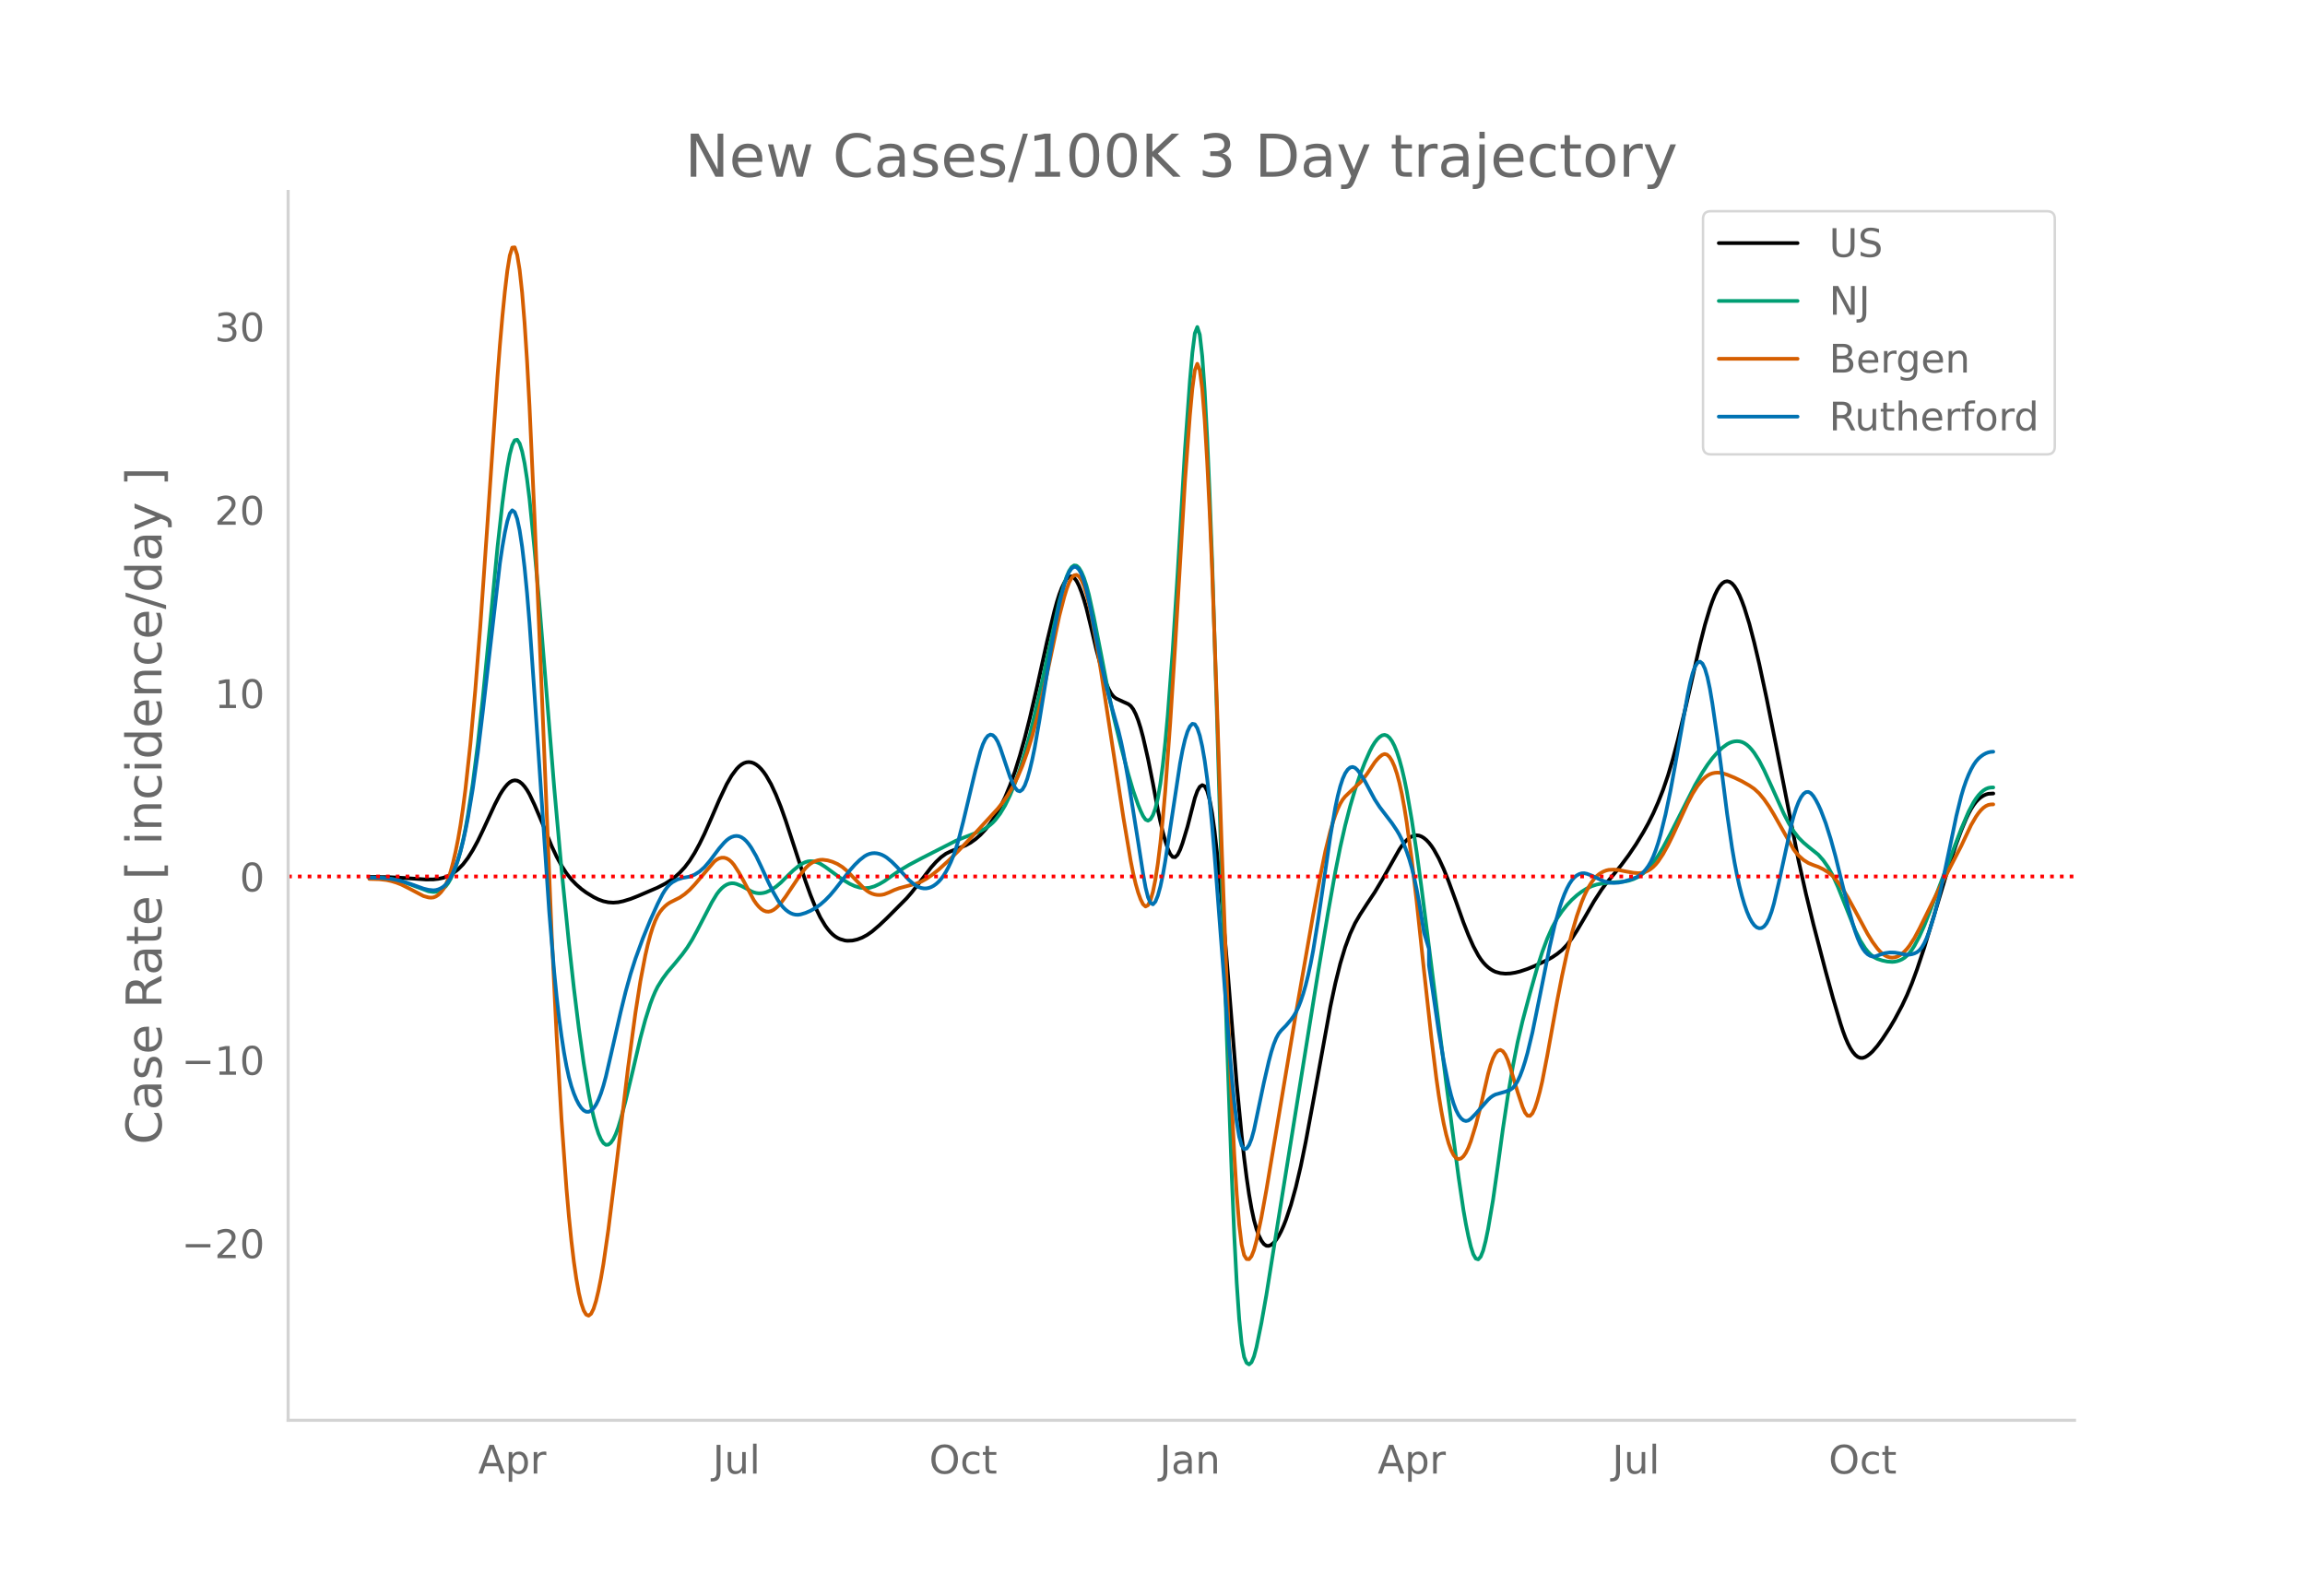 <svg height="864" viewBox="0 0 936 648" width="1248" xmlns="http://www.w3.org/2000/svg" xmlns:xlink="http://www.w3.org/1999/xlink"><defs><style>*{stroke-linecap:butt;stroke-linejoin:round}</style></defs><g id="figure_1"><path d="M0 648h936V0H0z" style="fill:#fff" id="patch_1"/><g id="axes_1"><path d="M117 576.72h725.4V77.76H117z" style="fill:none" id="patch_2"/><path clip-path="url(#pb5ef44d155)" d="m149.973 356.083 8.005.103 6.004.321 9.007.622 3.002-.032 2.001-.224 2.001-.426 2.002-.729 2.001-1.132 2.002-1.543 2-2.04 2.002-2.618 2.002-3.185 2.001-3.684 2.001-4.155 5.004-10.821 2.001-3.833 1.001-1.608 1-1.397 1.001-1.174 1.001-.895 1-.56 1.001-.213 1.001.134 1 .478 1.001.803 1.001 1.113 1 1.418 1.002 1.723 2 4.204 3.003 7.032 4.003 9.827 2.001 4.256 2.002 3.668 2 3.09 2.002 2.519 2.002 2.075 2.001 1.757 2.001 1.467 3.002 1.841 2.002.99 2.001.72 2.002.425 2.001.133 2.001-.16 2.002-.425 3.002-.916 3.002-1.18 8.005-3.443 3.002-1.548 2.002-1.249 2.001-1.464 2.002-1.804 2.001-2.178 2.001-2.635 2.002-3.176 2.001-3.69 2.002-4.09 3.002-6.817 3.002-6.962 3.002-6.343 2.001-3.463 2.001-2.696 1.001-1.037 1-.806 1.002-.57 1-.335 1-.1 1.002.126 1 .345 1.001.563 1 .782 1.001.998 1.001 1.213 1 1.426 2.002 3.484 2.002 4.299 2 4.996 2.002 5.65 5.004 15.327 3.002 9.192 2.001 5.54 2.002 4.961 2.001 4.178 2.001 3.345 1.001 1.37 1 1.183 1.001.995 1.001.807 1 .627 1.001.474 2.002.585 1 .116 2.002-.094 2.001-.44 2.002-.762 2.001-1.079 2.001-1.394 3.003-2.566 3.002-2.839 8.005-8.045 2.001-2.303 4.003-5.111 4.003-5.198 2.001-2.224 2.002-1.881 2.001-1.44 2.002-.987 6.004-2.38 2.001-1.11 2.001-1.425 2.002-1.756 2.001-2.141 2.002-2.543 2-3 2.002-3.515 2.002-4.081 2.001-4.84 2.001-5.648 2.002-6.426 2.001-7.176 2.002-7.9 3.002-12.99 4.002-18.134 3.002-12.441 1.001-3.673 1-3.165 1.002-2.622 1-2.08 1-1.522 1.002-.885 1-.168 1.001.564 1 1.296 1.001 2.003 1.001 2.586 1 3.044 1.001 3.477 2.002 8.194 2.001 8.51 2.002 7.466 1 3.298 1.001 2.888 1 2.367 1.001 1.823 1.001 1.28 1 .782 3.003 1.39 2.001.893 1 .768 1.002 1.33 1 1.941 1 2.555 1.002 3.168 1 3.755 2.002 8.766 2.001 10.027 2.001 10.677 1.001 4.782 1 4.215 1.002 3.648 1 3.04 1 2.217 1.002 1.18 1 .099 1.001-.98 1-2 1.001-2.72 2.002-6.638 3.002-11.703 1-2.802 1.001-1.739 1-.675 1.002.45 1 1.883 1 3.627 1.002 5.432 1 7.237 1.001 8.938 2.001 20.897 2.002 23.226 4.003 49.857 2 20.846 1.002 8.982 1 7.954 1.001 6.868 1 5.767 1.001 4.667 1.001 3.604 1 2.723 1.001 2.024 1.001 1.362 1 .7 1.001.064 1.001-.447 1-.83 1.002-1.188 1-1.545 1-1.9 1.002-2.231 1-2.541 2.002-5.999 2.001-7.236 2.001-8.54 2.002-9.84 3.002-16.21 7.005-38.708 2.001-9.38 2.001-8.05 2.002-6.639 2.001-5.405 2.002-4.346 2.001-3.444 3.002-4.633 3.002-4.498 3.002-5.037 7.005-12.367 1-1.475 1.001-1.265 1.001-1.054 1-.841 1.001-.611 1.001-.365 1-.115 1.002.135 1 .382 1 .618 1.002.84 1 1.061 1.001 1.282 1 1.5 2.002 3.594 2.001 4.344 2.002 5.016 3.002 8.205 3.002 8.452 2.001 5.096 2.002 4.53 2.001 3.715 1 1.528 1.001 1.308 1.001 1.094 1 .912 1.002.76 1 .613 1 .468 2.002.545 2.002.198 2.001-.098 2.001-.328 2.002-.492 3.002-1.007 3.002-1.243 5.003-2.376 2.002-1.111 2.001-1.337 2.002-1.615 2-2.09 2.002-2.615 2.002-3.084 3.002-5.078 4.003-6.955 3.002-4.631 2.001-2.724 3.002-3.578 3.002-3.676 3.002-4.04 3.002-4.437 3.002-4.925 2.002-3.606 2.001-4.005 2.001-4.54 2.002-5.09 2.001-5.831 2.002-6.761 2.001-7.633 3.002-12.56 6.004-26.36 2.002-7.884 2.001-6.685 1-2.871 1.001-2.488 1.001-2.041 1-1.58 1.001-1.12 1.001-.66 1-.207 1.001.241 1.001.689 1 1.135 1.002 1.582 1 2.02 1 2.406 1.002 2.744 2.001 6.472 2.001 7.684 2.002 8.504 3.002 14.038 4.003 20.049 9.006 46.042 3.002 13.42 3.002 12.317 5.003 19.174 3.002 10.959 3.003 10.175 1 3.052 1 2.694 1.002 2.313 1 1.93 1.001 1.549 1 1.168 1.001.788 1.001.408 1 .028 1.001-.332 1.001-.6 1-.774 1.001-.928 2.002-2.315 2.001-2.745 3.002-4.582 2.002-3.381 3.002-5.629 2.001-4.266 2.002-4.844 2-5.423 3.003-9.024 3.002-9.86 7.005-23.25 3.002-9.043 2.001-5.389 2.002-4.785 1-2.104 1.001-1.846 1-1.577 1.001-1.308 1.001-1.047 1-.824 1.002-.64 1-.462 1-.286 2.002-.12h0" style="fill:none;stroke:#000;stroke-linecap:round;stroke-width:1.5" id="line2d_1"/><path clip-path="url(#pb5ef44d155)" d="m149.973 356.376 4.002.072 3.003.219 3.002.466 3.002.745 3.002 1.033 8.005 3.002 2.002.293 1-.075 1.001-.25 1-.424 1.001-.62 1.001-.916 1-1.312 1.001-1.73 1.001-2.147 1-2.563 1.002-3.001 1-3.543 1-4.187 1.002-4.853 1-5.518 2.002-13.036 2.001-15.713 2.001-18.352 3.003-30.355 3.002-31.288 2.001-17.997 1-7.683 1.001-6.733 1.001-5.417 1-3.735 1.001-1.979 1.001-.223 1 1.52 1.001 3.203 1.001 4.823 1 6.431 1.002 8.04 2 20.12 2.002 22.622 3.002 37.08 3.002 37.14 3.003 33.497 3.002 30.043 2.001 18.094 2.001 16.268 2.002 14.362 2.001 12.126 1 5.102 1.001 4.457 1.001 3.799 1 3.08 1.002 2.299 1 1.505 1 .712 1.002-.068 1-.782 1.001-1.43 1-2.064 1.001-2.697 1.001-3.292 2.001-7.555 3.003-12.51 3.002-12.937 2.001-7.453 2.001-6.327 1.001-2.687 1-2.358 1.001-2.026 2.002-3.226 2.001-2.716 3.002-3.517 3.002-3.68 2.002-2.755 2.001-3.198 2.001-3.677 6.005-11.547 2.001-3.3 1-1.309 1.001-1.074 1.001-.843 1-.616 1.001-.397 1.001-.178 1 .039 1.001.244 2.002.823 2.001 1.045 2.002 1.122 1 .411 1.001.269 1 .126 1.001-.016 1.001-.145 1-.267 2.002-.89 2.002-1.337 2-1.681 3.003-3.024 2.001-1.902 2.002-1.645 2.001-1.32 1-.442 1.002-.273 1-.106 1 .06 1.002.204 1 .331 1.001.453 2.001 1.262 7.005 5.121 3.002 1.79 2.002.91 2.001.591 2.001.25 2.002-.164 2.001-.596 2.002-.929 2-1.165 3.003-2.126 3.002-2.063 4.003-2.404 5.003-2.649 14.01-7.146 3.002-1.217 7.005-2.71 2.001-1.107 2.002-1.445 1-.894 1-1.054 2.002-2.617 2.002-3.315 2.001-4.102 2.001-4.91 2.002-5.722 2.001-6.536 2.002-7.343 2.001-8.129 3.002-13.545 7.005-32.626 2.001-7.156 1-2.908 1.002-2.287 1-1.507 1.001-.694 1 .12 1.001.921 1.001 1.67 1 2.364 1.001 3.048 1.001 3.731 2.002 9.151 3.002 15.321 3.002 15.669 2.001 9.226 3.002 12.178 3.002 11.36 2.002 6.792 2 5.702 1.002 2.435 1 2.094 1.001 1.43 1 .443 1.001-.609 1.001-1.66 1-2.766 1.001-4.152 1.001-5.816 1-7.537 1.002-9.257 1-10.94 2.002-26.177 2.001-31.296 3.002-50.622 2.001-27.8 1.001-11.404 1-7.862 1.001-2.56 1.001 3.094 1 8.747 1.002 14.244 1 18.952 1 22.872 1.002 26.635 2.001 64.11 2.001 68.415 2.002 62.417 2.001 55.714 1 23.764 1.002 19.316 1 14.61 1 9.903 1.002 5.466 1 2.37 1.001.617 1-.868 1.001-2.352 1.001-3.743 2.001-9.782 2.002-11.308 5.003-31.432 16.011-99.69 4.003-24.001 3.002-16.82 2.001-10.005 2.002-8.819 2.001-7.75 2.002-6.798 2.001-5.9 2.001-5.193 2.002-4.524 1-1.93 1.001-1.619 1-1.296 1.002-.973 1-.633 1-.202 1.002.316 1 .854 1.001 1.39 1 1.927 1.001 2.471 1.001 3.05 1 3.662 1.001 4.282 1.001 4.902 2.001 11.504 2.002 13.194 2.001 14.7 5.004 39.584 5.003 39.549 5.004 38.06 2.001 13.532 1 5.696 1.001 4.964 1.001 4.175 1 3.1 1.001 1.743 1.001.326 1-1.089 1.001-2.504 1.001-3.854 1-4.873 2.002-11.746 2.002-14.154 2.001-14.682 2.001-13.327 2.002-11.849 2.001-10.207 2.002-8.552 3.002-11.263 3.002-10.56 2.001-6.199 2.001-5.358 2.002-4.522 2.001-3.687 2.002-2.934 2-2.5 2.002-2.146 2.002-1.806 2.001-1.515 2.001-1.235 2.002-.953 2.001-.665 2.002-.405 3.002-.347 6.004-.45 2.001-.366 2.002-.649 2-.968 2.002-1.419 2.002-1.903 2.001-2.382 2.001-2.854 2.002-3.322 3.002-5.6 10.007-19.777 3.002-5.141 2.001-3.038 2.002-2.69 2.001-2.313 2.001-1.913 2.002-1.478 1-.53 1.001-.38 1-.23 1.002-.08 1 .076 1 .257 1.002.462 1 .674 1.001.885 1 1.094 1.001 1.292 2.002 3.141 2.001 3.866 3.002 6.56 5.004 11.144 2.001 3.85 2.001 3.294 2.002 2.602 2.001 1.986 2.002 1.696 4.002 3.199 2.002 2.266 2.001 2.862 2.001 3.591 2.002 4.457 7.005 17.615 2.001 4.03 2.001 3.157 1.001 1.263 1 1.065 1.001.87 1.001.672 1 .488 2.002.655 2.002.413 2.001.142 1-.086 1.001-.204 1.001-.324 1-.451 1.001-.628 1.001-.854 1-1.089 1.002-1.323 1-1.56 2.002-3.766 2.001-4.427 2.001-5.02 13.01-34.26 3.001-7.02 2.002-3.783 1-1.547 1.001-1.316 1-1.087 1.002-.859 1-.63 1-.402 1.002-.175 1-.03h0" style="fill:none;stroke:#009e73;stroke-linecap:round;stroke-width:1.5" id="line2d_2"/><path clip-path="url(#pb5ef44d155)" d="m149.973 356.906 4.002.115 3.003.344 2 .436 2.002.61 2.002.789 3.002 1.5 6.004 3.17 2.001.542 1.001.102 1-.098 1.001-.379 1.001-.677 1-.974 1.001-1.3 1.001-1.774 1-2.393 1.001-3.04 1.001-3.688 1-4.336 1.002-5.01 1-5.818 1-6.755 1.002-7.72L191 302.225l2.001-21.978 2.002-25.428 3.002-43.024 4.003-58.847 1-12.945 1.001-11.501 1-10.059 1.001-8.476 1.001-6.197 1-3.222 1.001-.108 1.001 3.006 1 6.117 1.001 9.206 1.001 12.275 1 15.339 1.002 18.403 2 44.251 3.003 72.312 4.003 97.961 2.001 41.113 2.002 34.369 2 27.806 1.002 11.46 1 9.852 1.001 8.364 1 6.991 1.001 5.641 1.001 4.292 1 2.953 1.001 1.669 1.001.437 1-.783 1.001-2.003 1.001-3.187 1-4.19 1.002-5.015 1-5.803 2.002-13.918 3.002-24.088 5.003-41.741 3.002-22.293 2.002-12.83 2.001-10.47 1-4.343 1.001-3.77 1.001-3.217 1-2.665 1.001-2.116 1.001-1.596 1-1.23 1.001-1.018 1.001-.836 1-.656 4.004-2.017 2.001-1.39 2.001-1.732 2.002-2.11 8.005-9.395 1.001-.776 1-.518 1.001-.259 1.001.003 1 .283 1.001.578 1.001.877 1 1.177 2.002 3.11 2.002 3.607 4.002 7.548 1.001 1.448 1 1.2 1.001.947 1.001.675 1 .38 1.001.084 1.001-.214 1-.5 1.002-.738 1-.923 1-1.098 2.002-2.707 6.004-8.957 2.002-2.53 1-.991 1.001-.804 1-.62 1.002-.46 1-.32 1.001-.185 1-.05 2.002.263 2.001.591 2.002.88 2.001 1.247 2.002 1.689 3.002 3.114 4.002 4.072 1.001.797 1 .638 1.001.479 1.001.32 1 .178 1.002.047 1-.08 1-.21 2.002-.785 2.002-.936 2.001-.74 4.003-1.078 3.002-.795 2.001-.801 2.002-1.11 2.001-1.358 3.002-2.376 4.003-3.626 4.003-3.958 6.004-6.302 10.007-10.862 2.001-2.513 2.001-2.867 2.002-3.361 2.001-3.921 2.002-4.716 2-5.573 2.002-6.52 2.002-7.554 2.001-8.5 3.002-13.784 4.003-18.959 2.001-7.732 1-3.255 1.002-2.65 1-1.853 1.001-1.022 1-.19 1.001.644 1.001 1.475 1 2.305 1.001 3.137 1.001 3.967 1 4.756 2.002 11.023 2.002 12.343 9.006 58.835 3.002 17.829 1 4.954 1.001 4.228 1 3.504 1.002 2.779 1 1.991 1.001.892 1-.521 1.001-1.996 1.001-3.471 1-4.961 1.001-6.528 1.001-8.173 1-9.83 1.002-11.491 2-27.395 2.002-31.213 4.003-67.08 2.001-26.826 1.001-10.796 1-7.458 1.001-2.624 1.001 2.51 1 7.641 1.002 12.615 1 16.792 1 20.17 1.002 23.39 2.001 56.05 2.001 59.528 2.002 54 2.001 47.86 1 20.284 1.002 16.388 1 12.274 1 8.16 1.002 4.281 1 1.584 1.001.07 1-1.211 1.001-2.49 1.001-3.693 2.001-9.475 2.002-11.017 12.008-71.81 7.005-40.116 3.002-16.246 2.001-9.75 2.002-8.102 1-3.42 1.001-2.988 1-2.546 1.001-2.102 1.001-1.659 1-1.249 3.003-2.88 3.002-2.71 1-1.096 2.002-2.69 3.002-4.514 1-1.208 1.002-1.02 1-.79 1-.366 1.002.258 1 .921 1.001 1.585 1 2.247 1.001 2.928 1.001 3.693 1 4.543 1.001 5.409 1.001 6.275 2.001 14.872 2.002 16.944 3.002 28.289 3.002 27.278 2.001 16.342 1.001 7.046 1 6.165 1.001 5.284 1.001 4.411 1 3.577 1.002 2.783 1 1.995 1 1.21 1.002.438 1-.253 1.001-.864 1-1.46 1.001-2.055 1.001-2.626 2.001-6.482 2.002-7.725 3.002-13.134 1-3.567 1.001-2.76 1-1.954 1.002-1.143 1-.314 1.001.535 1 1.387 1.001 2.24 1.001 3.012 3.002 9.959 2.002 6.034 1 2.29 1 1.24 1.002.1 1-1.037 1.001-2.13 1-3.003 1.001-3.656 1.001-4.264 2.001-10.294 4.003-22.142 2.002-10.285 2-9.249 2.002-8.1 2.002-6.943 2.001-5.748 1-2.422 1.001-2.126 1.001-1.85 1-1.597 1.002-1.345 1-1.096 1-.855 1.002-.66 1-.51 1.001-.372 1-.231 2.002-.102 2.001.167 3.002.596 3.003.534 2 .16 1.002-.077 1-.204 1.001-.33 1-.463 1.001-.624 1.001-.815 1-1.012 1.001-1.208 2.002-3 2.001-3.617 2.002-4.073 6.004-13.018 2.001-3.815 2.002-3.165 2-2.482 1.002-.954 1-.757 1.001-.56 1-.367 1.001-.209 1.001-.08 1 .04 1.001.162 2.002.623 3.002 1.22 3.002 1.449 3.002 1.705 2.001 1.359 2.002 1.845 2.001 2.404 2.002 2.89 2 3.302 8.006 14.188 1.001 1.338 1 1.148 2.002 1.775 2.002 1.265 2 .822 2.002.723 2.002.969 2.001 1.238 1 .769 1.001.92 2.002 2.323 2.001 2.911 2.002 3.291 3.002 5.496 5.003 9.309 2.001 3.236 2.002 2.723 1 1.127 1.001.925 1 .717 1.002.508 1 .3 1.001.098 1-.103 1.001-.3 1.001-.5 1-.697 1.001-.89 1.001-1.08 1-1.268 2.002-3.101 2.002-3.752 4.002-8.117 4.003-8.072 9.006-17.46 4.003-8.48 2.001-3.423 1.001-1.432 1-1.213 1.002-.962 1-.707 1-.45 1.002-.194 1-.032h0" style="fill:none;stroke:#d55e00;stroke-linecap:round;stroke-width:1.5" id="line2d_3"/><path clip-path="url(#pb5ef44d155)" d="m149.973 356.379 5.003.113 3.002.273 3.002.511 3.002.771 4.003 1.365 4.003 1.435 2.001.483 2.002.203 1-.108 1.001-.274 1-.44 1.001-.622 1.001-.899 1-1.264 1.001-1.65 1.001-2.034 1-2.42 1.002-2.822 1-3.314 1-3.898L189 337.29l1-5.099 2.002-11.978 2.001-14.278 2.001-16.51 7.005-60.798 1.001-6.658 1-5.692 1.001-4.64 1.001-3.163 1-1.259 1.001.732 1.001 2.721 1 4.7 1.001 6.612 1.001 8.464 1 10.302 1.002 12.14 2 28.578 6.005 88.711 2.001 24.335 1.001 10.069 1 8.706 1.002 7.522 1 6.516 1 5.545 1.002 4.575 1 3.646 1.001 2.927 1 2.421 1.001 1.955 1.001 1.49 1 1.021 1.001.537 1.001.037 1-.467 1.001-.971 1.001-1.479 1-2.01 1.002-2.567 1-3.126 1-3.687 2.002-8.653 4.003-17.606 2.001-8.154 2.002-7.212 2.001-6.266 3.002-8.237 3.002-7.365 3.002-6.655 2.002-3.936 1-1.623 1.001-1.346 1-1.072 1.002-.809 2-1.098 2.002-.622 3.002-.55 2.002-.808 2.001-1.259 2.002-1.783 2-2.326 4.004-5.324 2.001-2.303 1-.968 1.001-.765 1.001-.548 1-.333 1.001-.112 1.001.132 1 .399 1.002.67 1 .942 1 1.205 1.002 1.436 2.001 3.45 2.001 4.179 3.002 6.542 2.002 4.029 2.001 3.458 1 1.408 1.002 1.19 1 .973 1.001.773 1 .585 1.001.4 1.001.215 1 .031 1.001-.143 2.002-.604 2.001-.858 2.002-1.115 2.001-1.422 2.001-1.74 2.002-2.059 2.001-2.376 6.004-7.698 2.002-2.268 2.001-1.945 2.001-1.56 1.001-.56 1-.393 1.001-.227 1.001-.063 1 .089 1.002.23 1 .367 1 .506 1.002.644 2.001 1.657 2.001 1.983 5.004 5.452 2.001 1.7 1 .673 1.002.51 1 .341 1 .17h1.002l1-.177 1.001-.355 1-.537 1.001-.717 1.001-.903 1-1.116 1.001-1.358 1.001-1.604 1-1.85 1.002-2.113 1-2.445 1-2.852 1.002-3.273 2.001-7.77 5.003-21.004 2.002-7.6 1-2.87 1.001-2.084 1-1.3 1.002-.521 1 .233 1 .96 1.002 1.683 1 2.407 4.003 11.926 1 2.326 1.001 1.937 1.001 1.265 1 .31 1.002-.703 1-1.714 1-2.695 1.002-3.522 1-4.195 1.001-4.836 2.001-11.535 4.003-24.825 2.001-11.745 2.002-10.28 1-4.225 1.001-3.601 1-2.962 1.002-2.246 1-1.453 1.001-.644 1 .166 1.001.979 1.001 1.82 1 2.686 1.001 3.56 1.001 4.43 5.004 25.81 2.001 8.7 2.001 7.802 3.002 10.637 1.001 4.14 1 4.727 2.002 11.167L462.188 342l2.001 12.851 1.001 5.555 1 3.987 1.001 2.271 1.001.555 1-1.107 1.001-2.495 1.001-3.61 1-4.668 1.002-5.728 6.004-39.642 1-5.33 1.001-4.314 1-3.23 1.001-2.148 1.001-1.036 1 .209 1.001 1.586 1.001 2.992 1 4.397 1.002 5.813 1 7.285 1 8.811 1.002 10.35 1 11.888 6.004 78.521 1.001 11.601 1 10.246 1.002 8.13 1 5.864 1 3.596 1.002 1.427 1-.247 1.001-1.43 1-2.513 1.001-3.596 2.002-9.574 2.001-9.57 2.001-8.662 1.001-3.77 1-3.157 1.002-2.508 1-1.858 1-1.271 2.002-2.027 2.002-2.357 1-1.357 1.001-1.64 1-2.077 1.001-2.547 1.001-3.015 1-3.495 1.002-4.034 1-4.632 1-5.24 2.002-12.308 5.004-34.218 2.001-11.625 1-4.735 1.001-3.888 1.001-3.042 1-2.216 1.002-1.489 1-.86 1-.25 1.002.357 1 .929 1.001 1.31 2.001 3.162 2.002 3.754 2.001 3.722 2.002 3.068 5.003 6.555 2.001 2.99 1.001 1.716 1 2.002 1.001 2.308 1.001 2.613 1 2.948 1.001 3.428 1.001 4.053 1 4.706 1.002 5.36 2 12.344 2.002 6.558v6.705l4.003 27.09 2.001 11.74 2.002 9.946 1 4.03 1.001 3.336 1 2.642 1.002 1.962 1 1.354 1.001.817 1 .296 1.001-.227 1.001-.707 2.001-2.048 3.002-3.395 2.002-2.28 1-.912 1.001-.709 1-.505 2.002-.562 2.002-.575 2.001-.79 1-.707 1.001-1.167 1.001-1.663 1-2.161 1.002-2.652 1-3.11 1-3.534 2.002-8.325 3.002-14.753 4.003-19.979 2.001-8.648 2.002-7.146 1-3.008 1.001-2.63 1-2.25 1.002-1.873 1-1.494 1.001-1.126 1-.81 1.001-.546 1.001-.294 1-.042 1.001.194 2.002.738 3.002 1.424 2.001.884 2.002.527 2.001.173 2.001-.126 2.002-.407 3.002-.93 2.001-.752 1-.513 1.002-.708 1-.92 1.001-1.133 1-1.364 1.001-1.69 1.001-2.114 1-2.557 1.001-2.999 1.001-3.441 2.002-8.144 2-9.58 2.002-10.913 5.004-28.2 1-4.861 1.001-3.822 1-2.694 1.002-1.566 1-.423 1 .796 1.002 2.09 1 3.397 1.001 4.707 1 5.934 2.002 13.886 2.001 15.224 2.002 15.819 2.001 13.766 1 5.865 1.002 5.187 1 4.522 1 3.927 1.002 3.401 1 2.89 1.001 2.376 1 1.867 1.001 1.365 1.001.87 1 .377 1.001-.116 1.001-.63 1-1.243 1.002-1.959 1-2.694 1-3.43 2.002-8.608 5.004-23.016 1-3.826 1.001-3.204 1-2.58 1.001-1.957 1.001-1.332 1-.705 1.002-.077 1 .551 1 1.15 1.002 1.606 1 1.917 1.001 2.2 2.001 5.252 2.002 6.339 2.001 7.245 3.002 12.23 2.002 7.88 2.001 7.2 1 3.19 1.001 2.747 1.001 2.28 1 1.813 1.001 1.358 1.001.962 1 .629 1.001.306 1.001-.017 2.002-.725 2-.637 2.002-.275 2.002.043 2.001.317 2.001.456 1.001.094 1-.04 1.002-.173 1-.307 1-.47 1.002-.772 1-1.218 1.001-1.692 1-2.165 1.001-2.626 2.002-6.382 2.001-7.684 2.001-8.83 3.003-14.27 2-9.662 2.002-8.138 1.001-3.35 1-2.882 1.001-2.476 1.001-2.127 1-1.793 1.001-1.456 1.001-1.135 1-.885 1.002-.705 1-.54 1-.374 1.002-.21 1-.063h0" style="fill:none;stroke:#0072b2;stroke-linecap:round;stroke-width:1.5" id="line2d_4"/><path clip-path="url(#pb5ef44d155)" d="M117 355.897h725.4" style="fill:none;stroke:red;stroke-dasharray:1.5,2.475;stroke-dashoffset:0;stroke-width:1.5" id="line2d_5"/><path d="M117 576.72V77.76" style="fill:none;stroke:#d3d3d3;stroke-linecap:square;stroke-linejoin:miter;stroke-width:1.25" id="patch_3"/><path d="M117 576.72h725.4" style="fill:none;stroke:#d3d3d3;stroke-linecap:square;stroke-linejoin:miter;stroke-width:1.25" id="patch_4"/><g id="matplotlib.axis_1"><g id="xtick_1"><g style="fill:#696969" transform="matrix(.16 0 0 -.16 194.173 598.378)" id="text_1"><defs><path d="M34.188 63.188 20.797 26.906h26.812zm-5.579 9.718h11.188L67.578 0h-10.25l-6.64 18.703h-32.86L11.188 0H.78z" id="DejaVuSans-65"/><path d="M18.11 8.203v-29H9.077v75.484h9.031v-8.296q2.844 4.875 7.157 7.234Q29.594 56 35.594 56q9.968 0 16.187-7.906 6.235-7.907 6.235-20.797T51.78 6.484q-6.218-7.906-16.187-7.906-6 0-10.328 2.375-4.313 2.375-7.157 7.25zm30.578 19.094q0 9.906-4.079 15.547-4.078 5.64-11.203 5.64-7.14 0-11.218-5.64-4.079-5.64-4.079-15.547 0-9.906 4.078-15.547 4.079-5.64 11.22-5.64 7.124 0 11.202 5.64t4.078 15.547z" id="DejaVuSans-112"/><path d="M41.11 46.297q-1.516.875-3.297 1.281Q36.03 48 33.89 48q-7.625 0-11.703-4.953-4.079-4.953-4.079-14.234V0H9.08v54.688h9.03v-8.5q2.844 4.984 7.375 7.39Q30.031 56 36.531 56q.922 0 2.047-.125 1.125-.11 2.484-.36z" id="DejaVuSans-114"/></defs><use xlink:href="#DejaVuSans-65"/><use x="68.408" xlink:href="#DejaVuSans-112"/><use x="131.885" xlink:href="#DejaVuSans-114"/></g></g><g id="xtick_2"><g style="fill:#696969" transform="matrix(.16 0 0 -.16 289.423 598.378)" id="text_2"><defs><path d="M9.813 72.906h9.859V5.078q0-13.187-5-19.14-5-5.954-16.094-5.954h-3.75v8.297h3.078q6.531 0 9.219 3.672Q9.813-4.39 9.813 5.078z" id="DejaVuSans-74"/><path d="M8.5 21.578v33.11h8.984V21.922q0-7.766 3.016-11.656 3.031-3.875 9.094-3.875 7.265 0 11.484 4.64 4.234 4.64 4.234 12.656v31h8.985V0h-8.984v8.406Q42.047 3.422 37.718 1q-4.313-2.422-10.032-2.422-9.421 0-14.312 5.86Q8.5 10.296 8.5 21.578zM31.11 56z" id="DejaVuSans-117"/><path d="M9.422 75.984h8.984V0H9.422z" id="DejaVuSans-108"/></defs><use xlink:href="#DejaVuSans-74"/><use x="29.492" xlink:href="#DejaVuSans-117"/><use x="92.871" xlink:href="#DejaVuSans-108"/></g></g><g id="xtick_3"><g style="fill:#696969" transform="matrix(.16 0 0 -.16 377.306 598.378)" id="text_3"><defs><path d="M39.406 66.219q-10.75 0-17.078-8.016-6.312-8-6.312-21.828 0-13.766 6.312-21.781 6.328-8 17.078-8 10.735 0 17.016 8 6.281 8.015 6.281 21.781 0 13.828-6.281 21.828-6.281 8.016-17.016 8.016zm0 8q15.328 0 24.5-10.281 9.188-10.282 9.188-27.563 0-17.234-9.188-27.516-9.172-10.28-24.5-10.28-15.375 0-24.593 10.25-9.204 10.265-9.204 27.546t9.204 27.563q9.218 10.28 24.593 10.28z" id="DejaVuSans-79"/><path d="M48.781 52.594v-8.407q-3.812 2.11-7.64 3.157-3.828 1.047-7.735 1.047-8.75 0-13.593-5.547-4.829-5.532-4.829-15.547 0-10.016 4.829-15.563 4.843-5.53 13.593-5.53 3.907 0 7.735 1.046 3.828 1.047 7.64 3.156V2.094Q45.016.344 40.984-.531q-4.015-.89-8.562-.89-12.36 0-19.64 7.765-7.266 7.765-7.266 20.953 0 13.375 7.343 21.031Q20.22 56 33.016 56q4.14 0 8.093-.86 3.953-.843 7.672-2.546z" id="DejaVuSans-99"/><path d="M18.313 70.219V54.688h18.5v-6.985h-18.5V18.016q0-6.688 1.828-8.594 1.828-1.906 7.453-1.906h9.218V0h-9.218q-10.407 0-14.36 3.875-3.953 3.89-3.953 14.14v29.688H2.687v6.984h6.594V70.22z" id="DejaVuSans-116"/></defs><use xlink:href="#DejaVuSans-79"/><use x="78.711" xlink:href="#DejaVuSans-99"/><use x="133.691" xlink:href="#DejaVuSans-116"/></g></g><g id="xtick_4"><g style="fill:#696969" transform="matrix(.16 0 0 -.16 470.87 598.378)" id="text_4"><defs><path d="M34.281 27.484q-10.89 0-15.093-2.484-4.204-2.484-4.204-8.5 0-4.781 3.157-7.594 3.156-2.797 8.562-2.797 7.485 0 12 5.297 4.516 5.297 4.516 14.078v2zm17.922 3.72V0H43.22v8.297Q40.14 3.328 35.547.953q-4.594-2.375-11.234-2.375-8.391 0-13.36 4.719Q6 8.016 6 15.922q0 9.219 6.172 13.906 6.187 4.688 18.437 4.688h12.61v.89q0 6.203-4.078 9.594-4.078 3.39-11.453 3.39-4.688 0-9.141-1.124-4.438-1.125-8.531-3.375v8.312q4.921 1.906 9.562 2.844 4.64.953 9.031.953 11.875 0 17.735-6.156 5.86-6.14 5.86-18.64z" id="DejaVuSans-97"/><path d="M54.89 33.016V0h-8.984v32.719q0 7.765-3.031 11.61-3.031 3.858-9.078 3.858-7.281 0-11.484-4.64-4.204-4.625-4.204-12.64V0H9.08v54.688h9.03v-8.5q3.235 4.937 7.594 7.374Q30.078 56 35.797 56q9.422 0 14.25-5.828 4.844-5.828 4.844-17.156z" id="DejaVuSans-110"/></defs><use xlink:href="#DejaVuSans-74"/><use x="29.492" xlink:href="#DejaVuSans-97"/><use x="90.771" xlink:href="#DejaVuSans-110"/></g></g><g id="xtick_5"><g style="fill:#696969" transform="matrix(.16 0 0 -.16 559.424 598.378)" id="text_5"><use xlink:href="#DejaVuSans-65"/><use x="68.408" xlink:href="#DejaVuSans-112"/><use x="131.885" xlink:href="#DejaVuSans-114"/></g></g><g id="xtick_6"><g style="fill:#696969" transform="matrix(.16 0 0 -.16 654.675 598.378)" id="text_6"><use xlink:href="#DejaVuSans-74"/><use x="29.492" xlink:href="#DejaVuSans-117"/><use x="92.871" xlink:href="#DejaVuSans-108"/></g></g><g id="xtick_7"><g style="fill:#696969" transform="matrix(.16 0 0 -.16 742.558 598.378)" id="text_7"><use xlink:href="#DejaVuSans-79"/><use x="78.711" xlink:href="#DejaVuSans-99"/><use x="133.691" xlink:href="#DejaVuSans-116"/></g></g></g><g id="matplotlib.axis_2"><g id="ytick_1"><g style="fill:#696969" transform="matrix(.16 0 0 -.16 73.733 510.877)" id="text_8"><defs><path d="M10.594 35.5h62.593v-8.297H10.594z" id="DejaVuSans-8722"/><path d="M19.188 8.297h34.421V0H7.33v8.297q5.609 5.812 15.296 15.594 9.703 9.797 12.188 12.64 4.734 5.313 6.609 9 1.89 3.688 1.89 7.25 0 5.813-4.078 9.469-4.078 3.672-10.625 3.672-4.64 0-9.797-1.61-5.14-1.609-11-4.89v9.969Q13.767 71.78 18.938 73q5.188 1.219 9.485 1.219 11.328 0 18.062-5.672 6.735-5.656 6.735-15.125 0-4.5-1.688-8.531-1.672-4.016-6.125-9.485-1.218-1.422-7.765-8.187-6.532-6.766-18.453-18.922z" id="DejaVuSans-50"/><path d="M31.781 66.406q-7.61 0-11.453-7.5Q16.5 51.422 16.5 36.375q0-14.984 3.828-22.484 3.844-7.5 11.453-7.5 7.672 0 11.5 7.5 3.844 7.5 3.844 22.484 0 15.047-3.844 22.531-3.828 7.5-11.5 7.5zm0 7.813q12.266 0 18.735-9.703 6.468-9.688 6.468-28.141 0-18.406-6.468-28.11-6.47-9.687-18.735-9.687-12.25 0-18.718 9.688-6.47 9.703-6.47 28.109 0 18.453 6.47 28.14Q19.53 74.22 31.78 74.22z" id="DejaVuSans-48"/></defs><use xlink:href="#DejaVuSans-8722"/><use x="83.789" xlink:href="#DejaVuSans-50"/><use x="147.412" xlink:href="#DejaVuSans-48"/></g></g><g id="ytick_2"><g style="fill:#696969" transform="matrix(.16 0 0 -.16 73.733 436.427)" id="text_9"><defs><path d="M12.406 8.297h16.11v55.625l-17.532-3.516v8.985l17.438 3.515h9.86V8.296H54.39V0H12.406z" id="DejaVuSans-49"/></defs><use xlink:href="#DejaVuSans-8722"/><use x="83.789" xlink:href="#DejaVuSans-49"/><use x="147.412" xlink:href="#DejaVuSans-48"/></g></g><g id="ytick_3"><use xlink:href="#DejaVuSans-48" style="fill:#696969" transform="matrix(.16 0 0 -.16 97.32 361.976)" id="text_10"/></g><g id="ytick_4"><g style="fill:#696969" transform="matrix(.16 0 0 -.16 87.14 287.526)" id="text_11"><use xlink:href="#DejaVuSans-49"/><use x="63.623" xlink:href="#DejaVuSans-48"/></g></g><g id="ytick_5"><g style="fill:#696969" transform="matrix(.16 0 0 -.16 87.14 213.075)" id="text_12"><use xlink:href="#DejaVuSans-50"/><use x="63.623" xlink:href="#DejaVuSans-48"/></g></g><g id="ytick_6"><g style="fill:#696969" transform="matrix(.16 0 0 -.16 87.14 138.625)" id="text_13"><defs><path d="M40.578 39.313Q47.656 37.797 51.625 33q3.984-4.781 3.984-11.813 0-10.78-7.422-16.703-7.421-5.906-21.093-5.906-4.578 0-9.438.906-4.86.907-10.031 2.72v9.515q4.094-2.39 8.969-3.61 4.89-1.218 10.218-1.218 9.266 0 14.125 3.656 4.86 3.656 4.86 10.64 0 6.454-4.516 10.079-4.515 3.64-12.562 3.64h-8.5v8.11h8.89q7.266 0 11.125 2.906 3.86 2.906 3.86 8.375 0 5.61-3.985 8.61-3.968 3.015-11.39 3.015-4.063 0-8.703-.89-4.641-.876-10.203-2.72v8.782q5.624 1.562 10.53 2.344 4.907.78 9.25.78 11.235 0 17.766-5.109 6.547-5.093 6.547-13.78 0-6.063-3.468-10.235-3.47-4.172-9.86-5.782z" id="DejaVuSans-51"/></defs><use xlink:href="#DejaVuSans-51"/><use x="63.623" xlink:href="#DejaVuSans-48"/></g></g><g style="fill:#696969" transform="matrix(0 -.2 -.2 0 65.573 464.8)" id="text_14"><defs><path d="M64.406 67.281v-10.39q-4.984 4.64-10.625 6.922-5.64 2.296-11.984 2.296-12.5 0-19.14-7.64-6.641-7.64-6.641-22.094 0-14.406 6.64-22.047 6.64-7.64 19.14-7.64 6.345 0 11.985 2.296 5.64 2.297 10.625 6.938V5.609Q59.234 2.094 53.437.33q-5.78-1.75-12.218-1.75-16.563 0-26.094 10.124-9.516 10.14-9.516 27.672 0 17.578 9.516 27.703 9.531 10.14 26.094 10.14 6.531 0 12.312-1.734 5.797-1.734 10.875-5.203z" id="DejaVuSans-67"/><path d="M44.281 53.078v-8.5q-3.797 1.953-7.906 2.922-4.094.984-8.5.984-6.688 0-10.031-2.047-3.344-2.046-3.344-6.156 0-3.125 2.39-4.906 2.391-1.781 9.626-3.39l3.078-.688q9.562-2.047 13.593-5.781 4.032-3.735 4.032-10.422 0-7.625-6.032-12.078-6.03-4.438-16.578-4.438-4.39 0-9.156.86Q10.688.296 5.422 2v9.281q4.984-2.594 9.812-3.89 4.829-1.282 9.579-1.282 6.343 0 9.75 2.172 3.421 2.172 3.421 6.125 0 3.656-2.468 5.61-2.453 1.953-10.813 3.765l-3.125.735q-8.344 1.75-12.062 5.39-3.704 3.64-3.704 9.985 0 7.718 5.47 11.906Q16.75 56 26.811 56q4.97 0 9.36-.734 4.406-.72 8.11-2.188z" id="DejaVuSans-115"/><path d="M56.203 29.594v-4.39H14.891q.593-9.282 5.593-14.142 5-4.859 13.938-4.859 5.172 0 10.031 1.266 4.86 1.265 9.656 3.812v-8.5Q49.266.734 44.187-.344 39.11-1.422 33.892-1.422q-13.094 0-20.735 7.61-7.64 7.625-7.64 20.625 0 13.421 7.25 21.296Q20.016 56 32.328 56q11.031 0 17.453-7.11 6.422-7.093 6.422-19.296zm-8.984 2.64q-.094 7.36-4.125 11.75-4.032 4.407-10.672 4.407-7.516 0-12.031-4.25-4.516-4.25-5.203-11.97z" id="DejaVuSans-101"/><path d="M44.39 34.188q3.172-1.079 6.172-4.594 3-3.516 6.032-9.672L66.609 0H56l-9.313 18.703q-3.624 7.328-7.015 9.719-3.39 2.39-9.25 2.39h-10.75V0h-9.86v72.906h22.266q12.5 0 18.656-5.234 6.157-5.219 6.157-15.766 0-6.89-3.203-11.437-3.204-4.532-9.297-6.282zM19.673 64.797V38.922h12.406q7.125 0 10.766 3.297 3.64 3.297 3.64 9.687 0 6.39-3.64 9.64-3.64 3.25-10.766 3.25z" id="DejaVuSans-82"/><path d="M8.594 75.984h20.703V69H17.578V-6.203h11.719v-6.984H8.594z" id="DejaVuSans-91"/><path d="M9.422 54.688h8.984V0H9.422zm0 21.296h8.984v-11.39H9.422z" id="DejaVuSans-105"/><path d="M45.406 46.39v29.594h8.985V0h-8.985v8.203Q42.578 3.328 38.25.953q-4.313-2.375-10.375-2.375-9.906 0-16.14 7.906-6.22 7.922-6.22 20.813 0 12.89 6.22 20.797Q17.968 56 27.874 56q6.063 0 10.375-2.375 4.328-2.36 7.156-7.234zm-30.61-19.093q0-9.906 4.079-15.547 4.078-5.64 11.203-5.64 7.125 0 11.219 5.64 4.11 5.64 4.11 15.547 0 9.906-4.11 15.547-4.094 5.64-11.219 5.64-7.125 0-11.203-5.64-4.078-5.64-4.078-15.547z" id="DejaVuSans-100"/><path d="M25.39 72.906h8.297L8.297-9.28H0z" id="DejaVuSans-47"/><path d="M32.172-5.078q-3.797-9.766-7.422-12.735-3.61-2.984-9.656-2.984H7.906v7.516h5.282q3.703 0 5.75 1.765Q21-9.766 23.483-3.219l1.61 4.094-22.11 53.813H12.5l17.094-42.766 17.093 42.766h9.516z" id="DejaVuSans-121"/><path d="M30.422 75.984v-89.171H9.719v6.984H21.39V69H9.719v6.984z" id="DejaVuSans-93"/></defs><use xlink:href="#DejaVuSans-67"/><use x="69.824" xlink:href="#DejaVuSans-97"/><use x="131.104" xlink:href="#DejaVuSans-115"/><use x="183.203" xlink:href="#DejaVuSans-101"/><use x="244.727" xlink:href="#DejaVuSans-32"/><use x="276.514" xlink:href="#DejaVuSans-82"/><use x="343.746" xlink:href="#DejaVuSans-97"/><use x="405.025" xlink:href="#DejaVuSans-116"/><use x="444.234" xlink:href="#DejaVuSans-101"/><use x="505.758" xlink:href="#DejaVuSans-32"/><use x="537.545" xlink:href="#DejaVuSans-91"/><use x="576.559" xlink:href="#DejaVuSans-32"/><use x="608.346" xlink:href="#DejaVuSans-105"/><use x="636.129" xlink:href="#DejaVuSans-110"/><use x="699.508" xlink:href="#DejaVuSans-99"/><use x="754.488" xlink:href="#DejaVuSans-105"/><use x="782.271" xlink:href="#DejaVuSans-100"/><use x="845.748" xlink:href="#DejaVuSans-101"/><use x="907.271" xlink:href="#DejaVuSans-110"/><use x="970.65" xlink:href="#DejaVuSans-99"/><use x="1025.631" xlink:href="#DejaVuSans-101"/><use x="1087.154" xlink:href="#DejaVuSans-47"/><use x="1120.846" xlink:href="#DejaVuSans-100"/><use x="1184.322" xlink:href="#DejaVuSans-97"/><use x="1245.602" xlink:href="#DejaVuSans-121"/><use x="1304.781" xlink:href="#DejaVuSans-32"/><use x="1336.568" xlink:href="#DejaVuSans-93"/></g></g><g style="fill:#696969" transform="matrix(.24 0 0 -.24 278.113 71.76)" id="text_15"><defs><path d="M9.813 72.906h13.28l32.329-60.984v60.984h9.562V0h-13.28L19.39 60.984V0H9.813z" id="DejaVuSans-78"/><path d="M4.203 54.688h8.985l11.234-42.672 11.172 42.672h10.593l11.235-42.672 11.187 42.672h8.985L63.28 0H52.688L40.922 44.828 29.109 0H18.5z" id="DejaVuSans-119"/><path d="M9.813 72.906h9.859V42.094L52.39 72.906h12.703L28.906 38.922 67.672 0H54.688L19.672 35.11V0h-9.86z" id="DejaVuSans-75"/><path d="M19.672 64.797V8.109h11.922q15.093 0 22.093 6.829 7 6.843 7 21.593 0 14.64-7 21.453-7 6.813-22.093 6.813zm-9.86 8.11h20.266q21.188 0 31.094-8.813 9.922-8.813 9.922-27.563 0-18.86-9.969-27.703Q51.172 0 30.078 0H9.813z" id="DejaVuSans-68"/><path d="M9.422 54.688h8.984V-.984q0-10.438-3.984-15.125-3.969-4.688-12.813-4.688h-3.421v7.61H.594q5.125 0 6.968 2.374 1.86 2.36 1.86 9.829zm0 21.296h8.984v-11.39H9.422z" id="DejaVuSans-106"/><path d="M30.61 48.39q-7.22 0-11.422-5.64-4.204-5.64-4.204-15.453 0-9.813 4.172-15.453 4.188-5.64 11.453-5.64 7.188 0 11.375 5.655 4.203 5.672 4.203 15.438 0 9.719-4.203 15.406-4.187 5.688-11.375 5.688zm0 7.61q11.718 0 18.406-7.625 6.703-7.61 6.703-21.078 0-13.422-6.703-21.078-6.688-7.64-18.407-7.64-11.765 0-18.437 7.64-6.656 7.656-6.656 21.078 0 13.469 6.656 21.078Q18.844 56 30.609 56z" id="DejaVuSans-111"/></defs><use xlink:href="#DejaVuSans-78"/><use x="74.805" xlink:href="#DejaVuSans-101"/><use x="136.328" xlink:href="#DejaVuSans-119"/><use x="218.115" xlink:href="#DejaVuSans-32"/><use x="249.902" xlink:href="#DejaVuSans-67"/><use x="319.727" xlink:href="#DejaVuSans-97"/><use x="381.006" xlink:href="#DejaVuSans-115"/><use x="433.105" xlink:href="#DejaVuSans-101"/><use x="494.629" xlink:href="#DejaVuSans-115"/><use x="546.729" xlink:href="#DejaVuSans-47"/><use x="580.42" xlink:href="#DejaVuSans-49"/><use x="644.043" xlink:href="#DejaVuSans-48"/><use x="707.666" xlink:href="#DejaVuSans-48"/><use x="771.289" xlink:href="#DejaVuSans-75"/><use x="836.865" xlink:href="#DejaVuSans-32"/><use x="868.652" xlink:href="#DejaVuSans-51"/><use x="932.275" xlink:href="#DejaVuSans-32"/><use x="964.063" xlink:href="#DejaVuSans-68"/><use x="1041.064" xlink:href="#DejaVuSans-97"/><use x="1102.344" xlink:href="#DejaVuSans-121"/><use x="1161.523" xlink:href="#DejaVuSans-32"/><use x="1193.311" xlink:href="#DejaVuSans-116"/><use x="1232.52" xlink:href="#DejaVuSans-114"/><use x="1273.633" xlink:href="#DejaVuSans-97"/><use x="1334.912" xlink:href="#DejaVuSans-106"/><use x="1362.695" xlink:href="#DejaVuSans-101"/><use x="1424.219" xlink:href="#DejaVuSans-99"/><use x="1479.199" xlink:href="#DejaVuSans-116"/><use x="1518.408" xlink:href="#DejaVuSans-111"/><use x="1579.59" xlink:href="#DejaVuSans-114"/><use x="1620.703" xlink:href="#DejaVuSans-121"/></g><g id="legend_1"><path d="M694.75 184.5H831.2q3.2 0 3.2-3.2V88.96q0-3.2-3.2-3.2H694.75q-3.2 0-3.2 3.2v92.34q0 3.2 3.2 3.2z" style="fill:none;opacity:.8;stroke:#ccc;stroke-linejoin:miter" id="patch_5"/><path d="M697.95 98.718h32" style="fill:none;stroke:#000;stroke-linecap:round;stroke-width:1.5" id="line2d_6"/><g style="fill:#696969" transform="matrix(.16 0 0 -.16 742.75 104.317)" id="text_16"><defs><path d="M8.688 72.906h9.921V28.61q0-11.718 4.235-16.875 4.25-5.14 13.781-5.14 9.469 0 13.719 5.14 4.25 5.157 4.25 16.875v44.297H64.5V27.391q0-14.25-7.063-21.532-7.046-7.28-20.812-7.28-13.828 0-20.89 7.28-7.047 7.282-7.047 21.532z" id="DejaVuSans-85"/><path d="M53.516 70.516V60.89q-5.61 2.687-10.594 4-4.984 1.328-9.625 1.328-8.047 0-12.422-3.125t-4.375-8.89q0-4.845 2.906-7.313 2.907-2.453 11.016-3.97l5.953-1.218q11.031-2.11 16.281-7.406 5.25-5.297 5.25-14.172 0-10.61-7.11-16.078-7.093-5.469-20.812-5.469-5.172 0-11.015 1.172Q13.14.922 6.89 3.219v10.156q6-3.36 11.765-5.078 5.766-1.703 11.328-1.703 8.438 0 13.032 3.312 4.593 3.328 4.593 9.485 0 5.359-3.297 8.39-3.296 3.032-10.812 4.547L27.484 33.5q-11.03 2.188-15.968 6.875-4.922 4.688-4.922 13.047 0 9.672 6.812 15.234 6.813 5.563 18.766 5.563 5.14 0 10.453-.938 5.328-.922 10.89-2.765z" id="DejaVuSans-83"/></defs><use xlink:href="#DejaVuSans-85"/><use x="73.193" xlink:href="#DejaVuSans-83"/></g><path d="M697.95 122.203h32" style="fill:none;stroke:#009e73;stroke-linecap:round;stroke-width:1.5" id="line2d_8"/><g style="fill:#696969" transform="matrix(.16 0 0 -.16 742.75 127.802)" id="text_17"><use xlink:href="#DejaVuSans-78"/><use x="74.805" xlink:href="#DejaVuSans-74"/></g><path d="M697.95 145.688h32" style="fill:none;stroke:#d55e00;stroke-linecap:round;stroke-width:1.5" id="line2d_10"/><g style="fill:#696969" transform="matrix(.16 0 0 -.16 742.75 151.287)" id="text_18"><defs><path d="M19.672 34.813V8.108H35.5q7.953 0 11.781 3.297 3.844 3.297 3.844 10.078 0 6.844-3.844 10.078-3.828 3.25-11.781 3.25zm0 29.984V42.828h14.61q7.218 0 10.75 2.703 3.546 2.719 3.546 8.282 0 5.515-3.547 8.25-3.531 2.734-10.75 2.734zm-9.86 8.11h25.204q11.28 0 17.375-4.688Q58.5 63.53 58.5 54.89q0-6.703-3.125-10.657-3.125-3.953-9.188-4.922 7.282-1.562 11.313-6.53 4.031-4.954 4.031-12.376 0-9.765-6.64-15.093Q48.25 0 35.984 0H9.812z" id="DejaVuSans-66"/><path d="M45.406 27.984q0 9.766-4.031 15.125-4.016 5.375-11.297 5.375-7.219 0-11.25-5.375-4.031-5.359-4.031-15.125 0-9.718 4.031-15.093t11.25-5.375q7.281 0 11.297 5.375 4.031 5.375 4.031 15.093zm8.985-21.203q0-13.953-6.203-20.765Q42-20.797 29.203-20.797q-4.734 0-8.937.703-4.203.703-8.157 2.172v8.735q3.954-2.141 7.813-3.157 3.86-1.031 7.86-1.031 8.843 0 13.234 4.61 4.39 4.609 4.39 13.937v4.453q-2.781-4.844-7.125-7.234Q33.938 0 27.875 0 17.828 0 11.672 7.656q-6.156 7.672-6.156 20.328 0 12.688 6.156 20.344Q17.828 56 27.875 56q6.063 0 10.406-2.39 4.344-2.391 7.125-7.22v8.297h8.985z" id="DejaVuSans-103"/></defs><use xlink:href="#DejaVuSans-66"/><use x="68.604" xlink:href="#DejaVuSans-101"/><use x="130.127" xlink:href="#DejaVuSans-114"/><use x="169.49" xlink:href="#DejaVuSans-103"/><use x="232.967" xlink:href="#DejaVuSans-101"/><use x="294.49" xlink:href="#DejaVuSans-110"/></g><path d="M697.95 169.173h32" style="fill:none;stroke:#0072b2;stroke-linecap:round;stroke-width:1.5" id="line2d_12"/><g style="fill:#696969" transform="matrix(.16 0 0 -.16 742.75 174.773)" id="text_19"><defs><path d="M54.89 33.016V0h-8.984v32.719q0 7.765-3.031 11.61-3.031 3.858-9.078 3.858-7.281 0-11.484-4.64-4.204-4.625-4.204-12.64V0H9.08v75.984h9.03V46.188q3.235 4.937 7.594 7.374Q30.078 56 35.797 56q9.422 0 14.25-5.828 4.844-5.828 4.844-17.156z" id="DejaVuSans-104"/><path d="M37.11 75.984V68.5h-8.594q-4.828 0-6.72-1.953-1.874-1.953-1.874-7.031v-4.828h14.797v-6.985H19.922V0H10.89v47.703H2.297v6.984h8.594V58.5q0 9.125 4.25 13.297 4.25 4.187 13.468 4.187z" id="DejaVuSans-102"/></defs><use xlink:href="#DejaVuSans-82"/><use x="64.982" xlink:href="#DejaVuSans-117"/><use x="128.361" xlink:href="#DejaVuSans-116"/><use x="167.57" xlink:href="#DejaVuSans-104"/><use x="230.949" xlink:href="#DejaVuSans-101"/><use x="292.473" xlink:href="#DejaVuSans-114"/><use x="333.586" xlink:href="#DejaVuSans-102"/><use x="368.791" xlink:href="#DejaVuSans-111"/><use x="429.973" xlink:href="#DejaVuSans-114"/><use x="469.336" xlink:href="#DejaVuSans-100"/></g></g></g></g><defs><clipPath id="pb5ef44d155"><path d="M117 77.76h725.4v498.96H117z"/></clipPath></defs></svg>